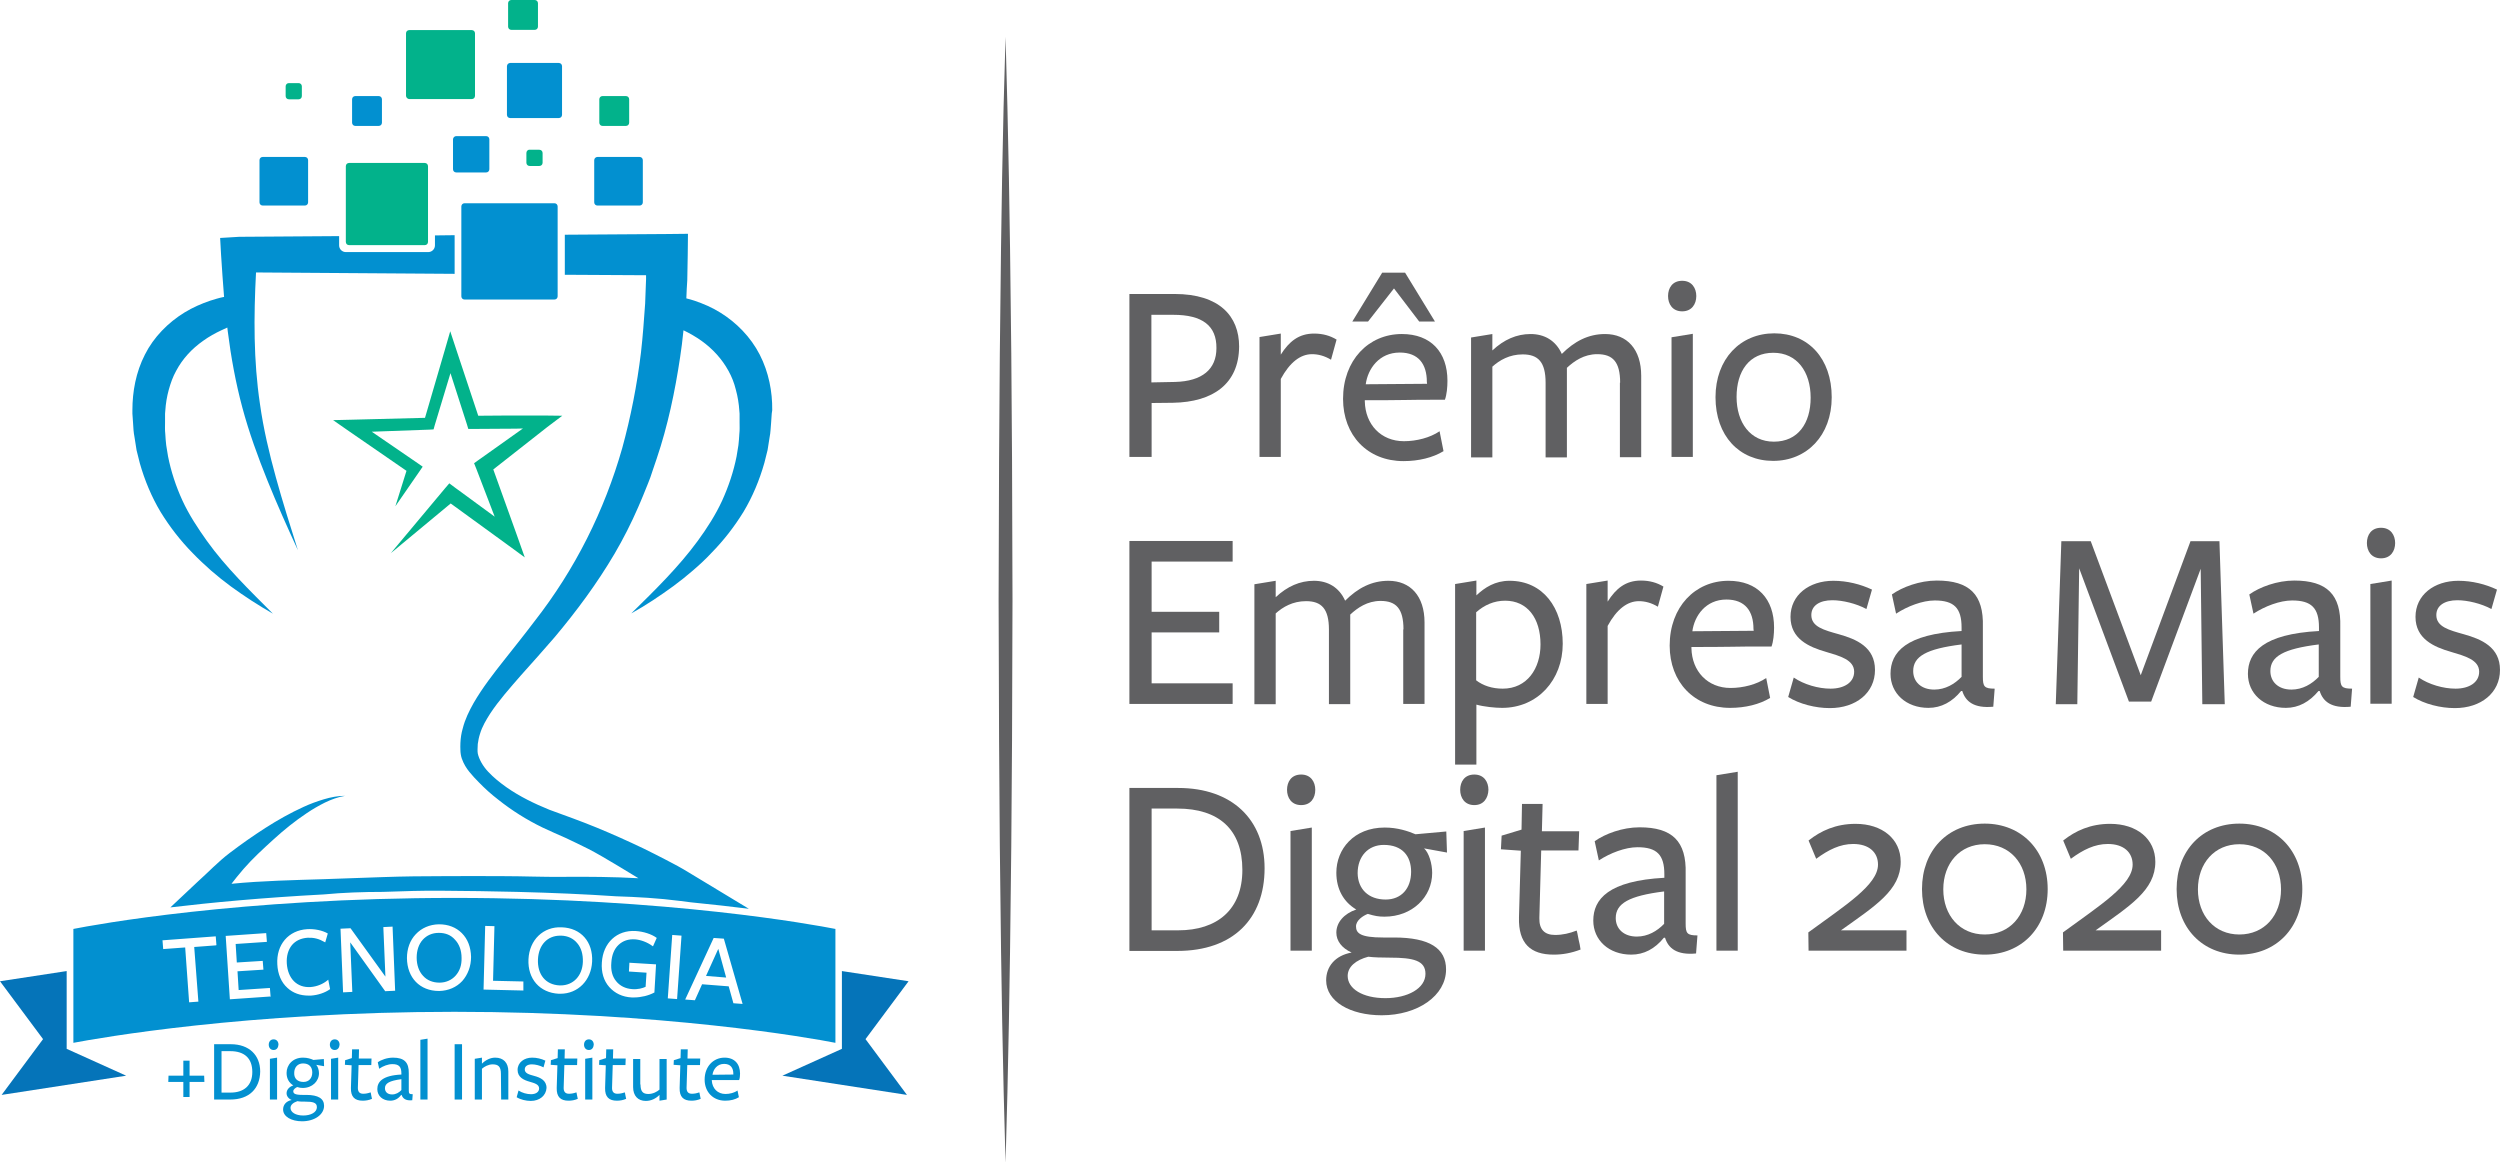 <?xml version="1.0" encoding="utf-8"?>
<!-- Generator: Adobe Illustrator 25.0.0, SVG Export Plug-In . SVG Version: 6.00 Build 0)  -->
<svg version="1.1" id="Layer_1" xmlns="http://www.w3.org/2000/svg" xmlns:xlink="http://www.w3.org/1999/xlink" x="0px" y="0px"
	 viewBox="0 0 1080 502.2" style="enable-background:new 0 0 1080 502.2;" xml:space="preserve">
<style type="text/css">
	.st0{fill:#606062;}
	.st1{fill:#02B28B;}
	.st2{fill:#0290D0;}
	.st3{fill:#0574B9;}
</style>
<g>
	<g>
		<path class="st0" d="M506.7,174l-9.2,0.1v23.3h-9.6V127h19.5c19.4,0,27.9,9.6,27.9,22.7C535.2,165.7,524.2,173.7,506.7,174z
			 M506.9,136h-9.5v29.2l10.2-0.2c11.8-0.3,17.9-5.5,17.9-14.6C525.6,140.7,519.4,136,506.9,136z"/>
		<path class="st0" d="M544.1,197.4v-51.8l9.2-1.5v9.1c3.6-5.7,7.8-9.1,14.4-9.1c3.7,0,6.9,0.9,9.7,2.6l-2.4,8.7
			c-2.8-1.7-5.6-2.4-8.2-2.4c-5,0-9.6,3.5-13.5,10.7v33.7H544.1z"/>
		<path class="st0" d="M606.5,190.6c5.4,0,11.3-1.5,15.4-4.3l1.7,8.6c-4.6,2.8-10.7,4.3-17.3,4.3c-15.5,0-26.1-11.1-26.1-26.9
			c0-16.7,11-28,25.4-28c12.6,0,19.7,7.9,19.7,20.2c0,2.8-0.3,6-1.1,8.2h-5.4c-3.3,0-7.5,0-11.9,0.1c-5.1,0.1-10.9,0.1-17.3,0.1v0.5
			C589.8,183.4,596.6,190.6,606.5,190.6z M602.2,124.6L602.2,124.6L591,138.9h-6.8l12.9-21.1h9.9l12.9,21.1h-6.8L602.2,124.6z
			 M616.4,165c0-7.7-3.6-12.7-11.7-12.7c-8.9,0-13.8,7-14.7,13.7l26.5-0.2L616.4,165L616.4,165z"/>
		<path class="st0" d="M699.9,165.3c0-9-3.2-12.3-9.9-12.3c-5.7,0-10,3-13.1,5.9v3.2v35.5h-9.2v-32.2c0-9-3.2-12.3-9.9-12.3
			c-5.7,0-10,2.5-13.1,5.3v39.2h-9.2v-51.8l9.2-1.5v7.1c5-4.7,10.5-7.1,16.5-7.1s10.9,2.8,13.5,8.6c5.5-5.5,11.5-8.6,18.7-8.6
			c9.5,0,15.6,6.6,15.6,18v35.2h-9.2v-32.2H699.9z"/>
		<path class="st0" d="M726.7,134.5c-4.2,0-6.1-3.2-6.1-6.6c0-3.5,1.9-6.6,6.1-6.6s6.1,3.2,6.1,6.6
			C732.8,131.4,730.8,134.5,726.7,134.5z M722.1,145.7l9.2-1.5v53.2h-9.2V145.7z"/>
		<path class="st0" d="M766,199.1c-14.6,0-24.9-10.8-24.9-27.5c0-16.5,10.7-27.6,25.4-27.6s24.8,10.9,24.8,27.6
			C791.3,188.2,780.5,199.1,766,199.1z M766.1,152.4c-10.4,0-15.9,7.9-15.9,19.1c0,11,5.9,19.3,16.1,19.3c10.4,0,15.9-7.9,15.9-19
			C782.2,160.6,776.3,152.4,766.1,152.4z"/>
		<path class="st0" d="M487.9,233.7h44.6v8.9h-35v21.7h29.2v8.9h-29.2v22h35v8.9h-44.6V233.7z"/>
		<path class="st0" d="M606.3,271.9c0-9-3.2-12.3-9.9-12.3c-5.7,0-10,3-13.1,5.9v3.2v35.5h-9.2V272c0-9-3.2-12.3-9.9-12.3
			c-5.7,0-10,2.5-13.1,5.3v39.2h-9.2v-51.8l9.2-1.5v7.1c5-4.7,10.5-7.1,16.5-7.1s10.9,2.8,13.5,8.6c5.5-5.5,11.5-8.6,18.7-8.6
			c9.5,0,15.6,6.6,15.6,18v35.2h-9.2v-32.2H606.3z"/>
		<path class="st0" d="M652.1,250.9c14.5,0,23,11.7,23,27.2c0,15.6-10.8,27.7-26.2,27.7c-3,0-7.9-0.5-11.1-1.4v25.9h-9.2v-78
			l9.2-1.5v6.4C641.4,253.8,645.9,250.9,652.1,250.9z M649.2,297.5c10.5,0,16.3-8.7,16.3-19.1c0-11.4-5.7-18.9-15.3-18.9
			c-4.8,0-9,1.9-12.5,5v29.4C640.7,296.2,644.6,297.5,649.2,297.5z"/>
		<path class="st0" d="M685.3,304.1v-51.8l9.2-1.5v9.1c3.6-5.7,7.8-9.1,14.4-9.1c3.7,0,6.9,0.9,9.7,2.6l-2.4,8.7
			c-2.8-1.7-5.6-2.4-8.2-2.4c-5,0-9.6,3.5-13.5,10.7v33.7L685.3,304.1L685.3,304.1z"/>
		<path class="st0" d="M747.6,297.2c5.4,0,11.3-1.5,15.4-4.3l1.7,8.6c-4.6,2.8-10.7,4.3-17.3,4.3c-15.5,0-26.1-11.1-26.1-26.9
			c0-16.7,11-28,25.4-28c12.6,0,19.7,7.9,19.7,20.2c0,2.8-0.3,6-1.1,8.2h-5.4c-3.3,0-7.5,0-11.9,0.1c-5.1,0.1-10.9,0.1-17.3,0.1v0.5
			C730.9,290,737.7,297.2,747.6,297.2z M757.5,271.7c0-7.7-3.6-12.7-11.7-12.7c-8.9,0-13.8,7-14.7,13.7l26.5-0.2L757.5,271.7
			L757.5,271.7z"/>
		<path class="st0" d="M790.5,305.9c-6.3,0-13.2-1.8-18-4.8l2.4-8.4c4.4,3,10.6,4.8,15.9,4.8c5.9,0,10.2-2.7,10.2-7.3
			c0-5.2-6.2-6.8-12.2-8.6c-7.3-2.1-15.3-5.6-15.3-15.1s8.1-15.6,18.5-15.6c6,0,11.8,1.5,16.7,3.8l-2.4,8.4
			c-4.4-2.4-10.4-3.8-14.7-3.8c-5.5,0-9.1,2.3-9.1,6.4c0,5.1,5.5,6.5,11.9,8.3c7.5,2.1,15.6,5.5,15.6,15.4
			C810,299.3,801.8,305.9,790.5,305.9z"/>
		<path class="st0" d="M833.1,305.8c-9.7,0-16.4-6.3-16.4-14.7c0-9.3,6.6-17.2,30.7-18.5v-1.5c0-8.4-3.2-11.7-11.6-11.7
			c-5.3,0-11.8,2.5-16.7,5.7l-1.8-8.3c4.5-3.2,12-6,19.4-6c14.1,0,20.3,6,19.9,20v21.6c0,4.2,0.6,5.1,5.1,5.1l-0.6,7.8
			c-8.4,0.8-12-2.3-13.4-6.8h-0.5C843.4,303.2,838.6,305.8,833.1,305.8z M826.5,289.9c0,4.6,3.4,8,9.1,8c4.8,0,8.8-2.4,11.8-5.5v-14
			C832.1,280.3,826.5,283.6,826.5,289.9z"/>
		<path class="st0" d="M929.3,303.1h-9.6l-21.5-57.6l-0.8,58.7h-9.3l2.4-70.4h12.7l21.6,57.9l21.5-57.9h12.5l2.3,70.4h-9.7
			l-0.7-58.5L929.3,303.1z"/>
		<path class="st0" d="M987.5,305.8c-9.7,0-16.4-6.3-16.4-14.7c0-9.3,6.6-17.2,30.7-18.5v-1.5c0-8.4-3.2-11.7-11.6-11.7
			c-5.3,0-11.8,2.5-16.7,5.7l-1.8-8.3c4.5-3.2,12-6,19.4-6c14.1,0,20.3,6,19.9,20v21.6c0,4.2,0.6,5.1,5.1,5.1l-0.6,7.8
			c-8.4,0.8-12-2.3-13.4-6.8h-0.5C997.7,303.2,993,305.8,987.5,305.8z M980.8,289.9c0,4.6,3.4,8,9.1,8c4.8,0,8.8-2.4,11.8-5.5v-14
			C986.4,280.3,980.8,283.6,980.8,289.9z"/>
		<path class="st0" d="M1028.6,241.2c-4.2,0-6.1-3.2-6.1-6.6c0-3.5,1.9-6.6,6.1-6.6s6.1,3.2,6.1,6.6S1032.8,241.2,1028.6,241.2z
			 M1024,252.3l9.2-1.5V304h-9.2L1024,252.3L1024,252.3z"/>
		<path class="st0" d="M1060.5,305.9c-6.3,0-13.2-1.8-18-4.8l2.4-8.4c4.4,3,10.6,4.8,15.9,4.8c5.9,0,10.2-2.7,10.2-7.3
			c0-5.2-6.2-6.8-12.2-8.6c-7.3-2.1-15.3-5.6-15.3-15.1s8.1-15.6,18.5-15.6c6,0,11.8,1.5,16.7,3.8l-2.4,8.4
			c-4.4-2.4-10.4-3.8-14.7-3.8c-5.5,0-9.1,2.3-9.1,6.4c0,5.1,5.5,6.5,11.9,8.3c7.5,2.1,15.6,5.5,15.6,15.4
			S1071.8,305.9,1060.5,305.9z"/>
		<path class="st0" d="M508.6,410.8h-20.7v-70.4H509c23.3,0,37.3,13.7,37.3,34.7C546.3,396.8,532.8,410.8,508.6,410.8z M508.6,349.3
			h-11.1v52.6H509c16.8,0,27.7-8.9,27.7-26.1C536.7,358.3,526.5,349.3,508.6,349.3z"/>
		<path class="st0" d="M562.1,347.8c-4.2,0-6.1-3.2-6.1-6.6c0-3.5,1.9-6.6,6.1-6.6s6.1,3.2,6.1,6.6
			C568.2,344.7,566.3,347.8,562.1,347.8z M557.5,359l9.2-1.5v53.2h-9.2V359z"/>
		<path class="st0" d="M577.3,402.9c0-4.4,3.3-8.2,8.6-10c-5.4-3.2-8.6-8.7-8.6-15.9c0-10.1,7.5-19.5,20.9-19.5
			c5.5,0,10,1.5,13.3,2.9l13.3-1.2l0.3,9.1l-9.9-1.8c2.1,1.9,3.5,6.6,3.5,10.6c0,10.4-8.6,18.9-20.6,18.9c-2.6,0-4.2-0.3-7.2-1.2
			c-2.1,0.8-5.1,2.8-5.1,5.4c0,3,2,4.8,11.7,4.8h4.7c15.4,0,22.5,4.7,22.5,13.8c0,11.3-12.2,19.8-27.8,19.8c-13.5,0-24-5.9-24-15.1
			c0-5.9,3.8-10.7,11-12C579.7,409.6,577.3,406.5,577.3,402.9z M582.2,421.6c0,5.5,6.4,9.6,16.3,9.6c9.6,0,17.3-4.2,17.3-10.5
			c0-5.7-5.1-7-15.4-7c-3.3,0-7.1-0.1-9.3-0.4C585.8,414.7,582.2,417.6,582.2,421.6z M598.6,388.6c6.8,0,11-4.8,11-12
			c0-6.8-3.8-11.6-11.8-11.6c-6.8,0-11.3,5-11.3,12.2C586.6,384,591.1,388.6,598.6,388.6z"/>
		<path class="st0" d="M636.9,347.8c-4.2,0-6.1-3.2-6.1-6.6c0-3.5,1.9-6.6,6.1-6.6s6.1,3.2,6.1,6.6
			C642.9,344.7,641,347.8,636.9,347.8z M632.3,359l9.2-1.5v53.2h-9.2V359z"/>
		<path class="st0" d="M671.2,412.4c-10,0-15.3-4.8-15-16.1l0.8-28.8l-8.6-0.6l0.3-5.9l8.6-2.6l0.2-11.1h8.9l-0.3,11.8h16.1
			l-0.3,8.3h-16.1l-0.8,29.2c-0.1,4.8,2.1,7.3,6.8,7.3c3.2,0,6.3-0.7,9.3-1.9c0.1,0,0.5,1.9,0.9,4.1c0.3,1.2,0.6,2.6,0.8,4.1
			C678.9,411.7,675.1,412.4,671.2,412.4z"/>
		<path class="st0" d="M704.7,412.4c-9.7,0-16.4-6.3-16.4-14.7c0-9.3,6.6-17.2,30.7-18.5v-1.5c0-8.4-3.2-11.7-11.6-11.7
			c-5.3,0-11.8,2.5-16.7,5.7l-1.8-8.3c4.5-3.2,12-6,19.4-6c14.1,0,20.3,6,19.9,20V399c0,4.2,0.6,5.1,5.1,5.1l-0.6,7.8
			c-8.4,0.8-12-2.3-13.4-6.8h-0.5C714.9,409.9,710.2,412.4,704.7,412.4z M698,396.6c0,4.6,3.4,8,9.1,8c4.8,0,8.8-2.4,11.8-5.5v-14
			C703.7,387,698,390.3,698,396.6z"/>
		<path class="st0" d="M741.5,334.9l9.2-1.5v77.3h-9.2V334.9z"/>
		<path class="st0" d="M781.2,402.8c15.8-11.6,30.1-20.5,30.1-29.3c0-5.3-3.9-8.9-10.7-8.9c-5.7,0-10.7,2.5-16,6.4l-3.3-7.9
			c5.3-4.2,11.8-7.2,20.3-7.2c11.5,0,19.5,6.5,19.5,16.4c0,12.3-11,19-25.8,29.6h28.3v8.8h-42.3L781.2,402.8L781.2,402.8z"/>
		<path class="st0" d="M857.4,412.4c-16,0-27.1-11.6-27.1-28.3s11.1-28.3,27.1-28.3c15.9,0,27.2,11.6,27.2,28.3
			S873.3,412.4,857.4,412.4z M857.4,364.7c-10.7,0-17.9,8.2-17.9,19.5s7.2,19.5,17.9,19.5c10.8,0,18-8.2,18-19.5
			C875.4,372.9,868.2,364.7,857.4,364.7z"/>
		<path class="st0" d="M891.2,402.8c15.8-11.6,30.1-20.5,30.1-29.3c0-5.3-3.9-8.9-10.7-8.9c-5.7,0-10.7,2.5-16,6.4l-3.3-7.9
			c5.3-4.2,11.8-7.2,20.3-7.2c11.5,0,19.5,6.5,19.5,16.4c0,12.3-11,19-25.8,29.6h28.3v8.8h-42.3L891.2,402.8L891.2,402.8z"/>
		<path class="st0" d="M967.4,412.4c-16,0-27.1-11.6-27.1-28.3s11.1-28.3,27.1-28.3c15.9,0,27.2,11.6,27.2,28.3
			S983.3,412.4,967.4,412.4z M967.4,364.7c-10.7,0-17.9,8.2-17.9,19.5s7.2,19.5,17.9,19.5c10.8,0,18-8.2,18-19.5
			C985.4,372.9,978.2,364.7,967.4,364.7z"/>
	</g>
	<g>
		<path class="st1" d="M242.9,179.6l-8-0.1c-5.1,0-10.1,0-15.2,0l-13.1,0.1l-9.4-28.3l-2.7-8.2l-2.4,8.3l-8.5,29.1l-31.3,0.8
			l-8.4,0.2l6.9,4.8l24.8,17.1l-4.8,15.3l10.5-15.2l1.3-1.9l-2.3-1.6l-19.7-13.5l24.9-0.9l1.8-0.1l0.5-1.8l6.8-22.5l7.1,22.1l0.6,2
			h2.1l15.2-0.1c2.1,0,4.2,0,6.3-0.1l-19,13.5l-2.1,1.5l1,2.5l7.9,20.6l-17.2-12.6l-2.4-1.8l-1.8,2.1L168.8,239l25.9-21.5l23.8,17.3
			l8.2,6l-3.4-9.6l-10.2-28.4l23.3-18.3L242.9,179.6z"/>
		<g>
			<path class="st2" d="M242.5,404.2c-0.2,0-0.3,0-0.5,0c-5.5,0-9.3,4-9.6,10.2c-0.3,6.6,3.3,11,9.3,11.3c0.2,0,0.3,0,0.5,0
				c5.4,0,9.4-4.1,9.6-10.2c0.1-3.2-0.7-6-2.4-8C247.7,405.4,245.3,404.3,242.5,404.2z"/>
			<path class="st2" d="M189.6,403h-0.1c-2.8,0-5.2,1.1-6.9,3s-2.6,4.6-2.6,7.7c0,3.2,1,6,2.8,7.9c1.7,1.9,4.2,2.9,7,2.9h0.1
				c2.7,0,5.2-1.1,6.9-3c1.8-2,2.7-4.6,2.6-7.7c0-3.2-1-5.9-2.8-7.8C194.8,403.9,192.4,403,189.6,403z"/>
			<polygon class="st2" points="305,421.6 313.7,422.3 310.3,409.9 			"/>
			<path class="st2" d="M196.3,387.9c-92.8,0-155.5,11.6-164.6,13.4v49.2c11.1-2.1,74.7-13.4,164.6-13.4s153.5,11.2,164.6,13.4
				v-49.2C351.7,399.5,289,387.9,196.3,387.9z M93.2,408.4l-9.3,0.7l1.8,23.6l-4,0.3L80,409.3l-9.5,0.7l-0.3-3.8h0.2l22.8-1.7
				l0.3,3.8L93.2,408.4z M116.6,430.5l-17.3,1.2l-1.8-27.4h0.2l17.3-1.2l0.3,3.8h-0.2l-13.3,0.9l0.5,8l11.2-0.7l0.3,3.8h-0.2
				l-11,0.7l0.5,8.1l13.5-0.9l0.3,3.8L116.6,430.5z M142.6,427.3c-2.2,1.6-5.3,2.6-8.3,2.8c-0.3,0-0.7,0-1,0c-3.6,0-6.7-1.1-9.1-3.3
				c-2.7-2.4-4.2-6-4.4-10.2c-0.5-8.5,4.8-14.7,12.9-15.2c3.1-0.2,6.5,0.5,8.8,1.8l0.1,0.1l-1.1,3.8l-0.2-0.1
				c-2.6-1.5-4.7-2-7.4-1.9c-2.9,0.2-5.2,1.3-6.8,3.2c-1.6,2-2.4,4.7-2.2,7.9c0.2,3.2,1.3,5.9,3.1,7.7c1.8,1.8,4.3,2.7,7.2,2.5
				c2.7-0.2,5.4-1.3,7.4-3l0.2-0.2L142.6,427.3L142.6,427.3z M166.4,428.2L166.4,428.2l-15.1-21.1l0.9,21.4l-4,0.2v-0.2l-1.1-27.3
				l4.3-0.2l0.1,0.1l15,20.8l-0.9-21.4l4-0.2v0.2l1.1,27.5L166.4,428.2z M199.7,423.8c-2.5,2.7-6,4.2-9.9,4.3c-0.1,0-0.1,0-0.2,0
				c-8.2,0-13.7-5.7-13.8-14.2c0-4,1.3-7.7,3.8-10.3c2.5-2.7,6-4.2,9.9-4.3c0.1,0,0.1,0,0.2,0c3.9,0,7.3,1.3,9.8,3.8
				c2.6,2.6,3.9,6.1,4,10.3C203.5,417.4,202.1,421.1,199.7,423.8z M226.1,427.9h-0.2l-17-0.4v-0.2l0.7-27.3l4,0.1l-0.6,23.6
				l13.1,0.3V427.9z M255.8,415.4c-0.4,8.1-6.1,13.9-13.7,13.9c-0.2,0-0.5,0-0.7,0c-8.2-0.4-13.5-6.4-13.1-14.9
				c0.4-8.4,6.4-14.2,14.4-13.8C251,400.9,256.2,406.9,255.8,415.4z M266.2,423.9c1.6,2,4,3.2,6.9,3.4c2.5,0.2,4.5-0.4,5.8-1
				l0.4-6.1l-7.6-0.5l0.2-3.8l11.5,0.7v0.2l-0.7,12h-0.1c-2.4,1.3-5.7,2.1-8.7,2.1c-0.4,0-0.7,0-1,0c-4-0.2-7.3-1.8-9.7-4.5
				c-2.4-2.7-3.5-6.4-3.2-10.6c0.5-8.5,6.5-14.1,14.6-13.6c3.3,0.2,6.8,1.3,9,2.9l0.1,0.1l-1.6,3.6l-0.2-0.1
				c-2.3-1.7-5.1-2.7-7.5-2.9c-2.9-0.2-5.3,0.6-7.2,2.4c-1.9,1.8-2.9,4.4-3.1,7.6C263.8,419.1,264.5,421.9,266.2,423.9z
				 M294.4,404.4l-1.9,27.2l-4-0.3v-0.2l1.9-27.2l4,0.3V404.4z M316.8,433.4v-0.1l-2-7.2l-11.5-0.9l-3.1,6.9h-0.1l-4.1-0.3
				l12.3-26.6h0.1l4.3,0.3l8.1,28.2L316.8,433.4z"/>
		</g>
		<polygon class="st3" points="391.8,473 373.9,448.9 392.5,423.9 363.7,419.5 363.7,453.1 338,464.7 		"/>
		<polygon class="st3" points="28.8,453.1 28.8,419.5 0,423.9 18.6,448.9 0.7,473 54.5,464.7 		"/>
		<path class="st2" d="M199.3,89.2V128c0,0.8,0.6,1.4,1.4,1.4h38.8c0.8,0,1.4-0.6,1.4-1.4V89.2c0-0.8-0.6-1.4-1.4-1.4h-38.8
			C199.9,87.8,199.3,88.4,199.3,89.2z"/>
		<path class="st2" d="M333.6,177.2c0.1-8-1.5-16.4-5.4-24s-10.1-13.9-17.1-18.2c-3.5-2.2-7.3-3.8-11.1-5.1c-1.2-0.4-2.3-0.7-3.5-1
			c0.1-2.6,0.2-5.2,0.4-7.8c0.1-3.7,0.1-7.4,0.2-11.1l0,0l0.1-9l-9,0.1l-44.2,0.3v17.3l35.1,0.2v1.7c-0.2,3.5-0.2,7.1-0.4,10.6
			c-0.5,7-1,14.1-1.8,21.1c-1.7,14-4.4,27.8-8.1,41.3c-7.7,27-20.3,52.3-37.9,74.8c-4.3,5.7-8.8,11.3-13.3,17s-9.1,11.6-13,18.3
			c-1.9,3.4-3.7,7-4.7,11c-0.6,2-0.9,4.1-1,6.2c0,1.1-0.1,2.1,0,3.2c0,0.9,0.2,2.5,0.6,3.6c0.8,2.3,2,4.2,3.3,5.8
			c1.3,1.6,2.6,3,4,4.4c2.7,2.8,5.5,5.3,8.5,7.6c5.9,4.7,12.3,8.7,19.1,12c3.5,1.7,6.7,3,10,4.5c3.2,1.5,6.5,3.1,9.7,4.7
			c6.4,3.2,21.4,12.6,21.7,12.7c-10.3-0.6-22.4-0.7-32.6-0.6c-8.6,0.1-17.3-0.3-25.9-0.3c-8.6,0-17.1-0.1-25.7,0
			c-8.6,0-17.4,0.1-26,0.4l-25.6,0.9c-12.7,0.4-27,0.7-40,2c1.3-1.7,2.8-3.6,5.2-6.4c4-4.6,8.5-8.7,13-12.8
			c4.5-4.1,9.2-7.9,14.3-11.3c2.5-1.7,5.1-3.2,7.9-4.6c2.7-1.3,5.6-2.4,8.7-2.9c-3.1,0-6.2,0.6-9.2,1.5s-6,2-8.8,3.3
			c-5.7,2.6-11.2,5.7-16.5,9.1s-10.4,7-15.4,10.8s-9.1,8.2-13.9,12.5l-11.7,11c17.6-2.1,39.9-4.2,66.2-5.6c8.5-0.8,17-1.1,25.5-1.1
			c9.3-0.3,17.1-0.6,25.6-0.5c10.8,0.1,21.7,0.2,32.6,0.5c15.3,0.4,29.5,1,42.6,1.9c9.2,0.3,18.4,0.8,27.6,2l4.7,0.6
			c9.3,0.9,17.7,1.9,25.1,2.8L297.7,377c-3.4-2.1-6.6-3.8-9.9-5.5s-6.6-3.4-9.9-5c-6.7-3.2-13.4-6.2-20.2-9c-3.4-1.4-6.8-2.7-10.3-4
			c-3.4-1.3-7-2.5-10.1-3.7c-6.4-2.6-12.8-5.7-18.5-9.7c-2.8-2-5.6-4.2-7.9-6.7c-2.3-2.4-4-5.5-4.5-7.9c-0.1-0.6-0.1-0.9-0.1-1.8
			c0-0.8,0.1-1.5,0.1-2.3c0.2-1.5,0.5-3,1-4.5c0.9-3,2.6-5.9,4.4-8.7c3.7-5.6,8.5-11,13.2-16.4c4.8-5.4,9.7-10.8,14.5-16.4
			c9.5-11.3,18.4-23.3,26-36.2c3.8-6.5,7.2-13.2,10.2-20.1c0.7-1.7,1.5-3.4,2.2-5.2l2.1-5.2l1-2.6l0.9-2.7l1.8-5.3
			c4.8-14.2,7.9-29,10.1-43.7c0.6-3.7,1-7.4,1.4-11.1c0-0.2,0-0.4,0.1-0.6c2.7,1.3,5.3,2.8,7.7,4.5c4.9,3.5,8.9,7.9,11.7,13
			c1.4,2.5,2.5,5.3,3.2,8.2c0.8,2.9,1.3,6,1.5,9.1l0.1,1.2v1.2v2.5c0,1.7,0.1,3.3-0.1,5c-0.1,1.6-0.2,3.3-0.4,4.9l-0.8,4.9
			c-1.3,6.5-3.4,12.8-6.2,19c-2.8,6.1-6.5,11.9-10.6,17.5c-8.2,11.2-18.4,21.2-28.7,31.3c6.3-3.5,12.3-7.5,18.2-11.8
			c1.4-1.1,2.9-2.2,4.3-3.3l4.2-3.5c2.8-2.4,5.5-4.9,8-7.6c5.2-5.3,9.8-11.2,13.8-17.7c3.9-6.5,6.9-13.7,9-21.1l1.4-5.6
			c0.3-1.9,0.6-3.8,0.9-5.7c0.4-1.9,0.4-3.8,0.6-5.8l0.2-2.9l0.1-1.4L333.6,177.2z"/>
		<path class="st1" d="M150.8,105.9h32.7c0.8,0,1.4-0.6,1.4-1.4V71.8c0-0.8-0.6-1.4-1.4-1.4h-32.7c-0.8,0-1.4,0.6-1.4,1.4v32.7
			C149.4,105.3,150,105.9,150.8,105.9z"/>
		<g>
			<path class="st2" d="M196.4,118.3v-16.7l-8.5,0.1v4.3c0,1.6-1.3,2.9-2.9,2.9h-35.6c-1.6,0-2.9-1.3-2.9-2.9v-4l-43.2,0.3l0,0
				l-8.2,0.5l0.4,7.2c0.4,6.1,0.8,12.2,1.3,18.3c-0.1,0-0.1,0-0.2,0c-2,0.4-3.9,1-5.8,1.6c-3.8,1.3-7.5,2.9-11.1,5.1
				c-7,4.3-13.3,10.6-17.1,18.2c-3.9,7.6-5.4,16-5.4,24v1.5l0.1,1.4l0.2,2.9c0.1,1.9,0.2,3.8,0.6,5.8c0.3,1.9,0.6,3.8,0.9,5.7
				l1.4,5.6c2.1,7.4,5.1,14.6,9,21.1c4,6.5,8.6,12.4,13.8,17.7c2.6,2.7,5.3,5.2,8,7.6l4.2,3.5c1.4,1.1,2.9,2.2,4.3,3.3
				c5.9,4.3,11.9,8.2,18.2,11.8C107.8,255,97.5,245,89.4,233.7c-4-5.6-7.8-11.4-10.6-17.5c-2.8-6.1-4.9-12.5-6.2-19l-0.8-4.9
				c-0.2-1.6-0.3-3.3-0.4-4.9c-0.2-1.6-0.1-3.3-0.1-5v-2.5v-1.2l0.1-1.2c0.2-3.2,0.7-6.2,1.5-9.1c0.8-2.9,1.8-5.7,3.2-8.2
				c2.7-5.1,6.7-9.5,11.7-13c2.5-1.8,5.2-3.3,8-4.6c0.8-0.4,1.6-0.7,2.4-1.1c0.1,0.6,0.1,1.1,0.2,1.7c1.4,11.1,3.4,22.1,6.3,32.9
				s6.7,21.2,10.8,31.4c4.1,10.2,8.6,20.2,13.2,30.2c-3.3-10.4-6.6-20.9-9.5-31.4s-5.4-21.1-6.9-31.8c-2.8-18.8-2.7-37.7-1.7-56.8
				L196.4,118.3z"/>
		</g>
		<path class="st2" d="M112.1,69.2v18.2c0,0.8,0.6,1.4,1.4,1.4h18.2c0.8,0,1.4-0.6,1.4-1.4V69.2c0-0.8-0.6-1.4-1.4-1.4h-18.2
			C112.7,67.8,112.1,68.4,112.1,69.2z"/>
		<path class="st2" d="M256.7,69.2v18.2c0,0.8,0.6,1.4,1.4,1.4h18.2c0.8,0,1.4-0.6,1.4-1.4V69.2c0-0.8-0.6-1.4-1.4-1.4h-18.2
			C257.4,67.8,256.7,68.4,256.7,69.2z"/>
		<path class="st2" d="M219,28.6v21c0,0.8,0.6,1.4,1.4,1.4h21c0.8,0,1.4-0.6,1.4-1.4v-21c0-0.8-0.6-1.4-1.4-1.4h-21
			C219.7,27.2,219,27.8,219,28.6z"/>
		<path class="st1" d="M176.8,42.8h27c0.8,0,1.4-0.6,1.4-1.4v-27c0-0.8-0.6-1.4-1.4-1.4h-27c-0.8,0-1.4,0.6-1.4,1.4v27
			C175.4,42.1,176.1,42.8,176.8,42.8z"/>
		<path class="st1" d="M123.4,37.3v4.2c0,0.8,0.6,1.4,1.4,1.4h4.2c0.8,0,1.4-0.6,1.4-1.4v-4.2c0-0.8-0.6-1.4-1.4-1.4h-4.2
			C124,35.9,123.4,36.5,123.4,37.3z"/>
		<path class="st1" d="M227.4,66.1v4.2c0,0.8,0.6,1.4,1.4,1.4h4.2c0.8,0,1.4-0.6,1.4-1.4v-4.2c0-0.8-0.6-1.4-1.4-1.4h-4.2
			C228,64.6,227.4,65.3,227.4,66.1z"/>
		<path class="st2" d="M152.1,42.9V53c0,0.8,0.6,1.4,1.4,1.4h10.1c0.8,0,1.4-0.6,1.4-1.4V42.9c0-0.8-0.6-1.4-1.4-1.4h-10.1
			C152.7,41.5,152.1,42.1,152.1,42.9z"/>
		<path class="st1" d="M231,0h-10.1c-0.8,0-1.4,0.6-1.4,1.4v10.1c0,0.8,0.6,1.4,1.4,1.4H231c0.8,0,1.4-0.6,1.4-1.4V1.4
			C232.4,0.6,231.8,0,231,0z"/>
		<path class="st1" d="M260.3,54.4h10.1c0.8,0,1.4-0.6,1.4-1.4V42.9c0-0.8-0.6-1.4-1.4-1.4h-10.1c-0.8,0-1.4,0.6-1.4,1.4V53
			C258.9,53.8,259.5,54.4,260.3,54.4z"/>
		<path class="st2" d="M195.7,60.2v12.9c0,0.8,0.6,1.4,1.4,1.4H210c0.8,0,1.4-0.6,1.4-1.4V60.2c0-0.8-0.6-1.4-1.4-1.4h-12.9
			C196.4,58.8,195.7,59.4,195.7,60.2z"/>
		<g>
			<path class="st2" d="M81.9,473.9h-2.7v-6.5h-6.5l0.1-2.7h6.4v-6.5h2.7v6.5h6.3l0.1,2.7h-6.4V473.9z"/>
			<path class="st2" d="M99.5,475h-7v-23.9h7.2c7.9,0,12.7,4.7,12.7,11.8C112.3,470.2,107.7,475,99.5,475z M99.5,454.1h-3.8V472h3.9
				c5.7,0,9.4-3,9.4-8.9C109,457.1,105.5,454.1,99.5,454.1z"/>
			<path class="st2" d="M118.2,453.6c-1.4,0-2.1-1.1-2.1-2.3c0-1.2,0.7-2.3,2.1-2.3s2.1,1.1,2.1,2.3
				C120.2,452.5,119.6,453.6,118.2,453.6z M116.6,457.4l3.1-0.5V475h-3.1V457.4z"/>
			<path class="st2" d="M123.8,472.3c0-1.5,1.1-2.8,2.9-3.4c-1.8-1.1-2.9-2.9-2.9-5.4c0-3.4,2.6-6.6,7.1-6.6c1.9,0,3.4,0.5,4.5,1
				l4.5-0.4l0.1,3.1l-3.4-0.6c0.7,0.7,1.2,2.3,1.2,3.6c0,3.5-2.9,6.4-7,6.4c-0.9,0-1.4-0.1-2.4-0.4c-0.7,0.3-1.7,1-1.7,1.8
				c0,1,0.7,1.6,4,1.6h1.6c5.2,0,7.7,1.6,7.7,4.7c0,3.8-4.1,6.7-9.5,6.7c-4.6,0-8.2-2-8.2-5.1c0-2,1.3-3.6,3.7-4.1
				C124.6,474.6,123.8,473.5,123.8,472.3z M125.5,478.6c0,1.9,2.2,3.3,5.5,3.3s5.9-1.4,5.9-3.6c0-2-1.7-2.4-5.2-2.4
				c-1.1,0-2.4,0-3.2-0.2C126.7,476.3,125.5,477.3,125.5,478.6z M131.1,467.4c2.3,0,3.8-1.6,3.8-4.1c0-2.3-1.3-3.9-4-3.9
				c-2.3,0-3.8,1.7-3.8,4.1C127,465.9,128.5,467.4,131.1,467.4z"/>
			<path class="st2" d="M144.6,453.6c-1.4,0-2.1-1.1-2.1-2.3c0-1.2,0.7-2.3,2.1-2.3c1.4,0,2.1,1.1,2.1,2.3
				C146.6,452.5,146,453.6,144.6,453.6z M143,457.4l3.1-0.5V475H143V457.4z"/>
			<path class="st2" d="M156.7,475.5c-3.4,0-5.2-1.6-5.1-5.5l0.3-9.8L149,460l0.1-2l2.9-0.9l0.1-3.8h3l-0.1,4h5.5l-0.1,2.8h-5.5
				l-0.3,9.9c0,1.6,0.7,2.5,2.3,2.5c1.1,0,2.1-0.2,3.2-0.6c0,0,0.2,0.6,0.3,1.4c0.1,0.4,0.2,0.9,0.3,1.4
				C159.3,475.3,158,475.5,156.7,475.5z"/>
			<path class="st2" d="M168.6,475.5c-3.3,0-5.6-2.1-5.6-5c0-3.2,2.3-5.9,10.4-6.3v-0.5c0-2.9-1.1-4-3.9-4c-1.8,0-4,0.8-5.7,2
				l-0.6-2.8c1.5-1.1,4.1-2,6.6-2c4.8,0,6.9,2,6.8,6.8v7.3c0,1.4,0.2,1.7,1.7,1.7l-0.2,2.6c-2.9,0.3-4.1-0.8-4.6-2.3h-0.2
				C172.1,474.7,170.4,475.5,168.6,475.5z M166.3,470.1c0,1.6,1.1,2.7,3.1,2.7c1.6,0,3-0.8,4-1.9v-4.7
				C168.2,466.9,166.3,468,166.3,470.1z"/>
			<path class="st2" d="M181.6,449.2l3.1-0.5V475h-3.1V449.2z"/>
			<path class="st2" d="M196.4,451.1h3.2V475h-3.2V451.1z"/>
			<path class="st2" d="M216.4,463.9c0-3.1-1.1-4.1-3.6-4.1c-1.8,0-3.6,1-4.6,1.9V475h-3.1v-17.6l3.1-0.5v2.6
				c1.6-1.6,3.7-2.6,5.7-2.6c3.6,0,5.7,2.2,5.7,6V475h-3.1L216.4,463.9L216.4,463.9z"/>
			<path class="st2" d="M229.3,475.6c-2.1,0-4.5-0.6-6.1-1.6l0.8-2.9c1.5,1,3.6,1.6,5.4,1.6c2,0,3.5-0.9,3.5-2.5
				c0-1.8-2.1-2.3-4.1-2.9c-2.5-0.7-5.2-1.9-5.2-5.1s2.8-5.3,6.3-5.3c2,0,4,0.5,5.7,1.3l-0.8,2.9c-1.5-0.8-3.5-1.3-5-1.3
				c-1.9,0-3.1,0.8-3.1,2.2c0,1.7,1.9,2.2,4.1,2.8c2.6,0.7,5.3,1.9,5.3,5.2C235.9,473.3,233.1,475.6,229.3,475.6z"/>
			<path class="st2" d="M245.6,475.5c-3.4,0-5.2-1.6-5.1-5.5l0.3-9.8l-2.9-0.2l0.1-2l2.9-0.9l0.1-3.8h3l-0.1,4h5.5l-0.1,2.8h-5.5
				l-0.3,9.9c0,1.6,0.7,2.5,2.3,2.5c1.1,0,2.1-0.2,3.2-0.6c0,0,0.2,0.6,0.3,1.4c0.1,0.4,0.2,0.9,0.3,1.4
				C248.2,475.3,246.9,475.5,245.6,475.5z"/>
			<path class="st2" d="M254.4,453.6c-1.4,0-2.1-1.1-2.1-2.3c0-1.2,0.7-2.3,2.1-2.3c1.4,0,2.1,1.1,2.1,2.3
				C256.4,452.5,255.8,453.6,254.4,453.6z M252.8,457.4l3.1-0.5V475h-3.1V457.4z"/>
			<path class="st2" d="M266.5,475.5c-3.4,0-5.2-1.6-5.1-5.5l0.3-9.8l-2.9-0.2l0.1-2l2.9-0.9l0.1-3.8h3l-0.1,4h5.5l-0.1,2.8h-5.5
				l-0.3,9.9c0,1.6,0.7,2.5,2.3,2.5c1.1,0,2.1-0.2,3.2-0.6c0,0,0.2,0.6,0.3,1.4c0.1,0.4,0.2,0.9,0.3,1.4
				C269.1,475.3,267.8,475.5,266.5,475.5z"/>
			<path class="st2" d="M276.7,468.5c0,3.1,1.1,4.1,3.4,4.1c2,0,3.8-1,4.8-1.9v-13.2h3.1V475l-3.1,0.5V473c-1.6,1.6-3.6,2.6-5.9,2.6
				c-3.4,0-5.5-2.2-5.5-6v-12.1h3.1v11H276.7z"/>
			<path class="st2" d="M298.7,475.5c-3.4,0-5.2-1.6-5.1-5.5l0.3-9.8L291,460l0.1-2l2.9-0.9l0.1-3.8h3l-0.1,4h5.5l-0.1,2.8h-5.5
				l-0.3,9.9c0,1.6,0.7,2.5,2.3,2.5c1.1,0,2.1-0.2,3.2-0.6c0,0,0.2,0.6,0.3,1.4c0.1,0.4,0.2,0.9,0.3,1.4
				C301.3,475.3,300,475.5,298.7,475.5z"/>
			<path class="st2" d="M313.4,472.6c1.8,0,3.8-0.5,5.2-1.5l0.6,2.9c-1.6,1-3.6,1.5-5.9,1.5c-5.3,0-8.9-3.8-8.9-9.1
				c0-5.7,3.8-9.5,8.6-9.5c4.3,0,6.7,2.7,6.7,6.9c0,1-0.1,2-0.4,2.8h-1.8c-1.1,0-2.6,0-4.1,0c-1.7,0-3.7,0-5.9,0v0.2
				C307.7,470.2,310,472.6,313.4,472.6z M316.8,463.9c0-2.6-1.2-4.3-4-4.3c-3,0-4.7,2.4-5,4.7l9-0.1V463.9z"/>
		</g>
	</g>
	<path class="st0" d="M434.4,15.9c1.2,40.5,1.9,81.1,2.3,121.6c0.3,20.3,0.3,40.5,0.5,60.8l0.2,60.8l-0.2,60.8
		c-0.2,20.3-0.2,40.5-0.5,60.8c-0.4,40.5-1.1,81.1-2.3,121.6c-1.2-40.5-1.9-81.1-2.3-121.6c-0.3-20.3-0.3-40.5-0.5-60.8l-0.2-60.8
		l0.2-60.8c0.2-20.3,0.2-40.5,0.5-60.8C432.5,96.9,433.1,56.4,434.4,15.9z"/>
</g>
</svg>

